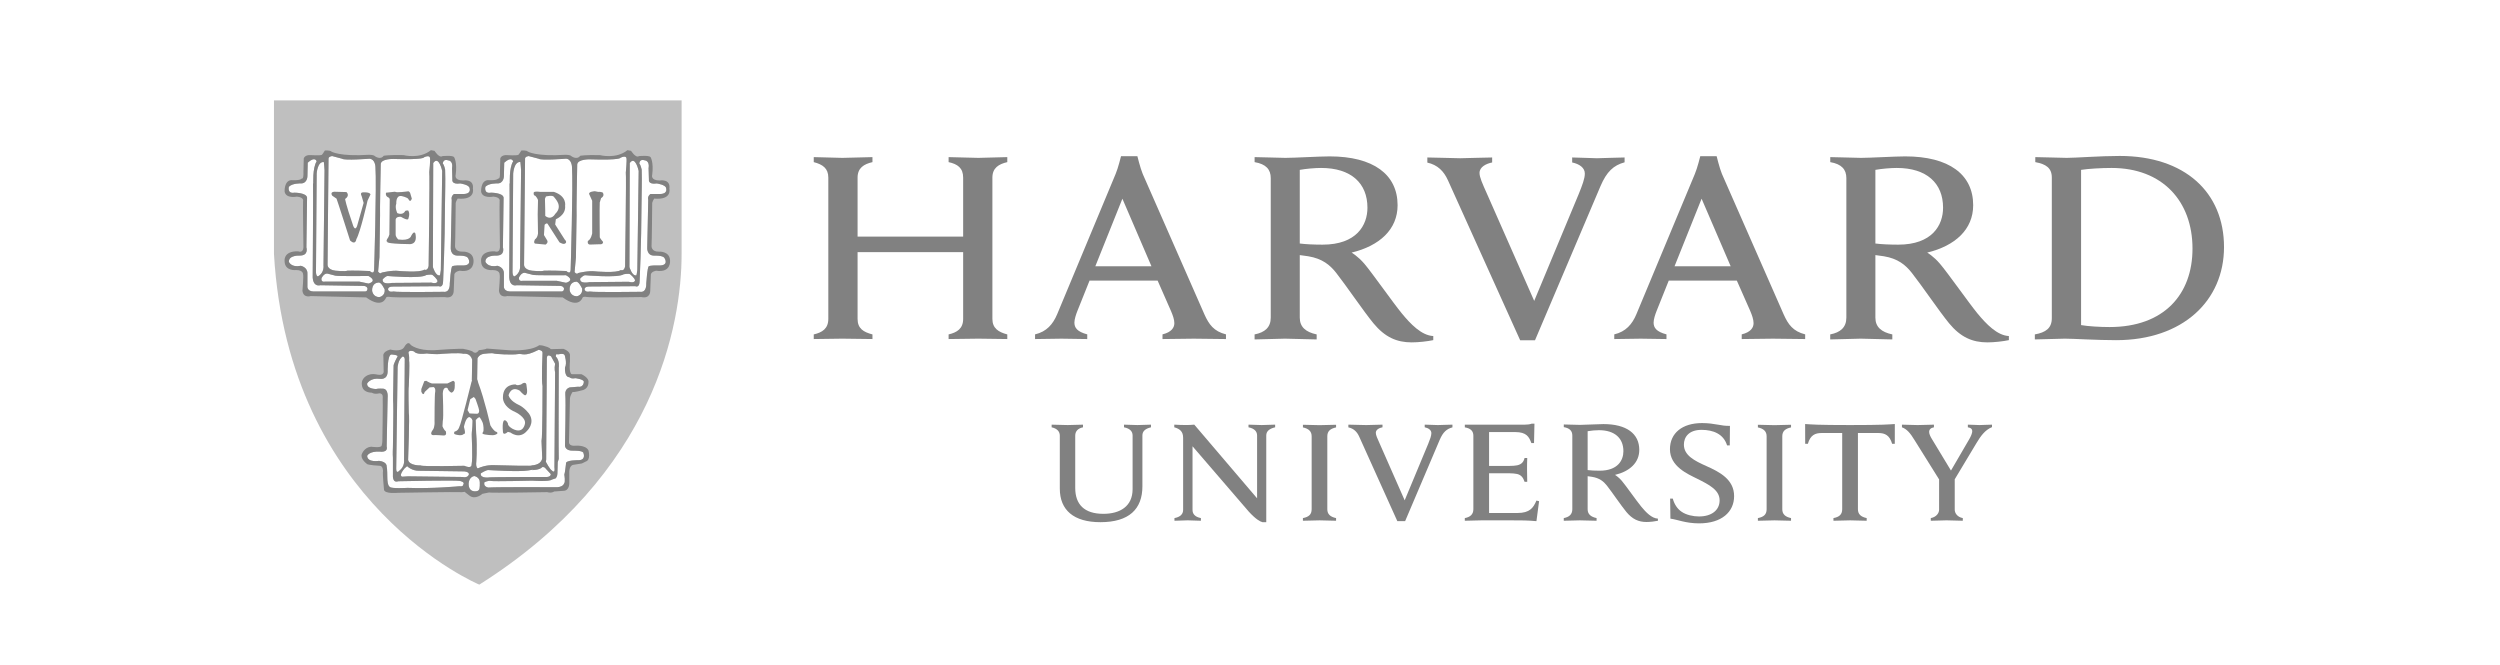 <?xml version="1.0" encoding="UTF-8"?>
<svg width="188px" height="50px" viewBox="0 0 188 50" version="1.1" xmlns="http://www.w3.org/2000/svg" xmlns:xlink="http://www.w3.org/1999/xlink">
    <!-- Generator: Sketch 47.1 (45422) - http://www.bohemiancoding.com/sketch -->
    <title>harvard-logo</title>
    <desc>Created with Sketch.</desc>
    <defs></defs>
    <g id="Client-Logos" stroke="none" stroke-width="1" fill="none" fill-rule="evenodd">
        <g id="harvard-logo" fill="#818181">
            <g id="Page-1" transform="translate(20.602, 7.367)">
                <path d="M59.096,25.395 C59.096,25.085 58.894,24.856 58.481,24.767 L58.481,24.567 C58.71,24.567 59.472,24.597 59.687,24.597 C59.872,24.597 60.61,24.567 60.84,24.567 L60.84,24.767 C60.456,24.842 60.255,25.068 60.255,25.395 L60.255,29.325 C60.255,30.569 60.94,31.273 62.373,31.273 C63.608,31.273 64.569,30.72 64.569,29.417 L64.569,25.38 C64.569,25.088 64.385,24.856 63.923,24.767 L63.923,24.567 C64.091,24.567 64.722,24.597 64.937,24.597 C65.121,24.597 65.782,24.567 65.952,24.567 L65.952,24.767 C65.505,24.873 65.307,25.073 65.307,25.38 L65.307,29.201 C65.307,30.916 64.306,31.901 62.148,31.901 C60.138,31.901 59.096,30.99 59.096,29.379 L59.096,25.395 Z" id="Fill-1"></path>
                <path d="M67.717,31.593 C68.185,31.506 68.369,31.27 68.369,30.98 L68.369,25.549 C68.369,25.088 68.123,24.881 67.704,24.766 L67.704,24.566 C67.941,24.584 68.339,24.594 68.543,24.594 C68.727,24.594 69.014,24.591 69.208,24.566 L73.931,30.106 L73.931,25.38 C73.931,25.089 73.746,24.857 73.285,24.766 L73.285,24.566 C73.454,24.566 74.062,24.597 74.278,24.597 C74.466,24.597 75.117,24.566 75.289,24.566 L75.289,24.766 C74.838,24.872 74.621,25.073 74.621,25.38 L74.621,31.901 L74.336,31.901 C74.157,31.86 73.819,31.668 73.303,31.103 L69.076,26.193 L69.076,30.98 C69.076,31.271 69.245,31.502 69.706,31.593 L69.706,31.794 C69.537,31.794 68.929,31.762 68.713,31.762 C68.527,31.762 67.889,31.794 67.717,31.794 L67.717,31.593 Z" id="Fill-3"></path>
                <path d="M104.992,30.128 L105.192,30.128 C105.298,30.534 105.531,30.904 105.857,31.118 C106.197,31.357 106.73,31.471 107.16,31.471 C108.11,31.471 108.713,31.001 108.713,30.258 C108.713,29.489 107.941,29.089 107.017,28.629 C106.329,28.285 104.978,27.719 104.978,26.416 C104.978,25.203 105.906,24.448 107.39,24.448 C108.369,24.448 108.829,24.687 109.49,24.656 L109.477,26.128 L109.275,26.128 C109.011,25.261 108.221,24.958 107.356,24.958 C106.389,24.958 106.027,25.51 106.027,26.071 C106.027,26.874 106.815,27.279 107.708,27.677 C108.713,28.123 109.803,28.687 109.803,29.942 C109.803,31.13 108.871,31.99 107.167,31.99 C106.154,31.99 105.546,31.702 105.013,31.636 L104.992,30.128 Z" id="Fill-5"></path>
                <path d="M126.394,28.675 L126.394,30.966 C126.394,31.209 126.581,31.516 127.001,31.593 L127.001,31.794 C126.767,31.794 126.001,31.762 125.779,31.762 C125.593,31.762 124.859,31.794 124.593,31.794 L124.593,31.593 C125.016,31.516 125.218,31.209 125.218,30.966 L125.219,28.686 L123.37,25.726 C123.042,25.186 122.79,24.901 122.424,24.766 L122.424,24.567 C122.688,24.567 123.4,24.598 123.602,24.598 C123.785,24.598 124.553,24.567 124.83,24.567 L124.83,24.766 C124.585,24.81 124.469,24.933 124.469,25.118 C124.469,25.281 124.581,25.491 124.693,25.673 C124.802,25.854 126.111,28.019 126.111,28.019 L127.477,25.674 C127.615,25.439 127.712,25.206 127.712,25.052 C127.712,24.913 127.613,24.797 127.38,24.766 L127.38,24.567 C127.612,24.567 128.098,24.598 128.253,24.598 C128.407,24.598 128.966,24.567 129.196,24.567 L129.196,24.753 C128.67,24.967 128.342,25.427 128.024,25.96 L126.394,28.675 Z" id="Fill-7"></path>
                <path d="M89.553,24.567 L94.064,24.567 C94.203,24.567 94.448,24.551 94.587,24.491 L94.789,24.491 L94.757,25.952 L94.557,25.952 C94.385,25.492 94.207,25.124 93.334,25.124 L91.376,25.124 L91.376,27.671 L92.885,27.671 C93.105,27.671 93.372,27.653 93.487,27.625 C93.827,27.551 93.976,27.363 94.045,27.075 L94.246,27.075 C94.232,27.295 94.232,27.797 94.232,27.946 C94.232,28.096 94.246,28.625 94.246,28.864 L94.045,28.864 C93.948,28.576 93.816,28.358 93.487,28.277 C93.372,28.247 93.101,28.222 92.885,28.222 L91.376,28.222 L91.376,31.21 L93.506,31.21 C94.436,31.21 94.706,30.823 94.938,30.276 L95.137,30.323 L94.938,31.824 C94.246,31.763 93.831,31.763 93.046,31.763 L90.795,31.763 C90.578,31.763 89.782,31.794 89.551,31.794 L89.551,31.594 C89.957,31.517 90.195,31.316 90.195,30.928 L90.195,25.402 C90.195,25.06 90.01,24.846 89.553,24.77 L89.553,24.567 Z" id="Fill-9"></path>
                <path d="M78.034,25.442 C78.034,25.071 77.812,24.867 77.378,24.774 L77.378,24.575 C77.62,24.575 78.402,24.605 78.631,24.605 C78.822,24.605 79.626,24.575 79.871,24.575 L79.871,24.774 C79.439,24.867 79.212,25.052 79.212,25.442 L79.212,30.929 C79.212,31.299 79.435,31.501 79.871,31.593 L79.871,31.794 C79.627,31.794 78.855,31.763 78.631,31.763 C78.436,31.763 77.62,31.794 77.377,31.794 L77.377,31.593 C77.821,31.51 78.034,31.316 78.034,30.929 L78.034,25.442 Z" id="Fill-11"></path>
                <path d="M112.248,25.442 C112.248,25.071 112.024,24.867 111.591,24.774 L111.591,24.575 C111.833,24.575 112.616,24.605 112.842,24.605 C113.035,24.605 113.84,24.575 114.084,24.575 L114.084,24.774 C113.652,24.867 113.426,25.052 113.426,25.442 L113.426,30.929 C113.426,31.299 113.649,31.501 114.084,31.593 L114.084,31.794 C113.841,31.794 113.071,31.763 112.842,31.763 C112.651,31.763 111.833,31.794 111.591,31.794 L111.591,31.593 C112.034,31.51 112.248,31.316 112.248,30.929 L112.248,25.442 Z" id="Fill-13"></path>
                <path d="M118.518,24.597 C116.045,24.597 115.65,24.552 115.144,24.52 L115.148,26.009 L115.35,26.009 C115.534,25.349 115.903,25.196 116.38,25.196 L117.931,25.196 L117.931,30.929 C117.931,31.316 117.718,31.51 117.273,31.593 L117.273,31.794 C117.517,31.794 118.341,31.763 118.531,31.763 C118.758,31.763 119.532,31.794 119.773,31.794 L119.773,31.593 C119.336,31.501 119.114,31.3 119.114,30.929 L119.114,25.196 L120.653,25.196 C121.148,25.196 121.502,25.364 121.686,26.009 L121.886,26.009 L121.889,24.52 C121.387,24.552 120.991,24.597 118.518,24.597" id="Fill-15"></path>
                <path d="M98.789,30.929 C98.789,31.299 99.025,31.5 99.461,31.593 L99.461,31.794 C99.219,31.794 98.428,31.763 98.202,31.763 C98.009,31.763 97.237,31.794 96.993,31.794 L96.993,31.593 C97.398,31.516 97.636,31.316 97.636,30.929 L97.636,25.386 C97.636,25.045 97.45,24.83 96.995,24.753 L96.995,24.553 C97.237,24.553 98.002,24.584 98.218,24.584 C98.572,24.584 99.578,24.524 99.974,24.524 C101.707,24.524 102.672,25.239 102.672,26.464 C102.672,27.427 101.953,28.079 100.847,28.345 C100.847,28.345 101.1,28.491 101.351,28.783 C101.657,29.142 102.482,30.324 102.825,30.737 C103.167,31.151 103.604,31.613 104.073,31.634 L104.073,31.795 C103.849,31.844 103.488,31.887 103.212,31.887 C102.624,31.887 102.154,31.68 101.698,31.129 C101.303,30.65 100.633,29.655 100.239,29.153 C99.986,28.833 99.681,28.583 99.121,28.491 C99.013,28.473 98.911,28.457 98.789,28.443 L98.789,30.929 Z M98.789,27.983 C99.019,28.014 99.358,28.029 99.694,28.029 C101.051,28.029 101.478,27.251 101.478,26.562 C101.478,25.587 100.825,24.983 99.638,24.983 C99.392,24.983 99.036,25.014 98.789,25.06 L98.789,27.983 Z" id="Fill-17"></path>
                <path d="M81.609,25.465 C81.451,25.116 81.209,24.86 80.795,24.77 L80.795,24.566 C81.052,24.566 81.943,24.598 82.139,24.598 C82.319,24.598 83.097,24.566 83.362,24.566 L83.362,24.764 C83.127,24.809 82.859,24.938 82.859,25.178 C82.859,25.349 82.963,25.582 83.163,26.021 L85.03,30.258 L86.797,26.014 C86.936,25.672 87.037,25.406 87.037,25.204 C87.037,24.979 86.83,24.824 86.536,24.764 L86.536,24.566 C86.771,24.566 87.346,24.598 87.525,24.598 C87.689,24.598 88.364,24.566 88.622,24.566 L88.622,24.77 C88.182,24.889 87.913,25.131 87.666,25.704 L85.065,31.82 L84.476,31.82 L81.609,25.465 Z" id="Fill-19"></path>
                <path d="M88.277,6.177 C87.976,5.516 87.515,5.033 86.734,4.86 L86.734,4.475 C87.22,4.475 88.834,4.533 89.204,4.533 C89.546,4.533 91.109,4.475 91.608,4.475 L91.608,4.851 C91.166,4.937 90.658,5.183 90.658,5.637 C90.658,5.958 90.858,6.401 91.229,7.231 L94.77,15.261 L98.121,7.218 C98.382,6.567 98.577,6.069 98.577,5.684 C98.577,5.256 98.181,4.966 97.625,4.851 L97.625,4.475 C98.069,4.475 99.146,4.533 99.489,4.533 C99.8,4.533 101.08,4.475 101.567,4.475 L101.567,4.839 C100.732,5.065 100.221,5.543 99.756,6.629 L94.83,18.222 L93.715,18.222 L88.277,6.177 Z" id="Fill-21"></path>
                <path d="M40.592,17.781 C41.235,17.634 41.687,17.342 41.687,16.616 L41.687,5.988 C41.687,5.29 41.266,5 40.592,4.825 L40.592,4.448 C40.93,4.448 42.385,4.505 42.738,4.505 C43.146,4.505 44.672,4.448 45.007,4.448 L45.007,4.825 C44.364,4.971 43.888,5.262 43.888,5.988 L43.888,10.427 L51.827,10.427 L51.827,5.988 C51.827,5.262 51.404,4.971 50.733,4.825 L50.733,4.448 C51.068,4.448 52.566,4.505 52.973,4.505 C53.325,4.505 54.814,4.448 55.146,4.448 L55.146,4.825 C54.502,4.971 54.026,5.262 54.026,5.988 L54.026,16.616 C54.026,17.313 54.473,17.606 55.146,17.781 L55.146,18.129 C54.814,18.129 53.325,18.1 52.973,18.1 C52.566,18.1 51.068,18.129 50.733,18.129 L50.733,17.781 C51.371,17.634 51.827,17.342 51.827,16.616 L51.827,11.593 L43.888,11.593 L43.888,16.616 C43.888,17.342 44.335,17.606 45.007,17.781 L45.007,18.129 C44.672,18.129 43.146,18.1 42.738,18.1 C42.385,18.1 40.93,18.129 40.592,18.129 L40.592,17.781 Z" id="Fill-23"></path>
                <path d="M132.418,17.781 C133.242,17.634 133.695,17.308 133.695,16.558 L133.695,5.988 C133.695,5.259 133.248,4.971 132.452,4.825 L132.452,4.448 C132.91,4.448 134.403,4.505 134.817,4.505 C135.484,4.505 137.346,4.36 138.796,4.36 C143.679,4.36 146.644,7.08 146.644,11.215 C146.644,15.235 143.559,18.214 138.524,18.214 C137.072,18.214 135.35,18.1 134.677,18.1 C134.267,18.1 132.875,18.158 132.418,18.158 L132.418,17.781 Z M135.895,17.08 C136.392,17.17 137.311,17.227 138.036,17.227 C142.138,17.227 144.274,14.764 144.274,11.329 C144.274,7.769 142.02,5.263 138.185,5.263 C137.401,5.263 136.422,5.322 135.895,5.407 L135.895,17.08 Z" id="Fill-25"></path>
                <path d="M77.141,16.519 C77.141,17.223 77.588,17.606 78.411,17.781 L78.411,18.158 C77.952,18.158 76.459,18.1 76.029,18.1 C75.666,18.1 74.201,18.158 73.743,18.158 L73.743,17.781 C74.507,17.634 74.958,17.255 74.958,16.519 L74.958,6.025 C74.958,5.379 74.608,4.971 73.744,4.825 L73.744,4.448 C74.203,4.448 75.651,4.505 76.057,4.505 C76.729,4.505 78.633,4.393 79.384,4.393 C82.668,4.393 84.497,5.748 84.497,8.065 C84.497,9.892 83.133,11.121 81.039,11.628 C81.039,11.628 81.514,11.904 81.992,12.46 C82.572,13.139 84.171,15.422 84.818,16.205 C85.464,16.988 86.293,17.862 87.18,17.903 L87.18,18.211 C86.755,18.302 86.075,18.38 85.555,18.38 C84.435,18.38 83.546,17.99 82.681,16.944 C81.936,16.037 80.631,14.11 79.884,13.158 C79.407,12.551 78.831,12.079 77.774,11.904 C77.566,11.869 77.371,11.841 77.141,11.816 L77.141,16.519 Z M77.141,10.945 C77.575,11.002 78.218,11.031 78.855,11.031 C81.423,11.031 82.23,9.557 82.23,8.254 C82.23,6.404 80.995,5.263 78.745,5.263 C78.281,5.263 77.606,5.322 77.141,5.407 L77.141,10.945 Z" id="Fill-27"></path>
                <path d="M120.427,16.519 C120.427,17.223 120.876,17.606 121.7,17.781 L121.7,18.158 C121.242,18.158 119.749,18.1 119.32,18.1 C118.951,18.1 117.49,18.158 117.03,18.158 L117.03,17.781 C117.793,17.634 118.244,17.255 118.244,16.519 L118.244,6.025 C118.244,5.379 117.891,4.971 117.033,4.825 L117.033,4.448 C117.493,4.448 118.936,4.505 119.346,4.505 C120.019,4.505 121.922,4.393 122.668,4.393 C125.958,4.393 127.781,5.748 127.781,8.065 C127.781,9.892 126.42,11.121 124.325,11.628 C124.325,11.628 124.802,11.904 125.276,12.46 C125.861,13.139 127.461,15.422 128.105,16.205 C128.754,16.988 129.583,17.862 130.465,17.903 L130.465,18.211 C130.046,18.302 129.362,18.38 128.847,18.38 C127.725,18.38 126.832,17.99 125.969,16.944 C125.224,16.037 123.923,14.11 123.17,13.158 C122.692,12.551 122.119,12.079 121.064,11.904 C120.853,11.869 120.659,11.841 120.427,11.816 L120.427,16.519 Z M120.427,10.945 C120.867,11.002 121.505,11.031 122.143,11.031 C124.712,11.031 125.517,9.557 125.517,8.254 C125.517,6.404 124.281,5.263 122.035,5.263 C121.567,5.263 120.895,5.322 120.427,5.407 L120.427,10.945 Z" id="Fill-29"></path>
                <path d="M57.234,17.778 C58.103,17.576 58.58,17.014 58.897,16.263 L63.294,5.713 C63.481,5.276 63.699,4.379 63.699,4.379 L64.929,4.379 C64.929,4.379 65.149,5.279 65.332,5.716 L69.978,16.292 C70.31,17.021 70.668,17.547 71.592,17.778 L71.59,18.13 C71.087,18.13 69.523,18.101 69.167,18.101 C68.813,18.101 67.32,18.13 66.818,18.13 L66.819,17.778 C67.495,17.613 67.709,17.269 67.709,16.937 C67.709,16.655 67.592,16.337 67.45,16.006 L66.451,13.734 L61.332,13.734 L60.417,16.019 C60.314,16.278 60.193,16.644 60.193,16.891 C60.193,17.272 60.393,17.576 61.16,17.778 L61.158,18.13 C60.704,18.13 59.503,18.101 59.222,18.101 L57.234,18.13 L57.234,17.778 Z M65.988,12.657 L63.802,7.576 L61.766,12.657 L65.988,12.657 Z" id="Fill-31"></path>
                <path d="M100.792,17.778 C101.66,17.576 102.139,17.014 102.454,16.263 L106.852,5.713 C107.039,5.276 107.259,4.379 107.259,4.379 L108.489,4.379 C108.489,4.379 108.707,5.279 108.889,5.716 L113.537,16.292 C113.866,17.021 114.228,17.547 115.148,17.778 L115.146,18.13 C114.645,18.13 113.08,18.101 112.722,18.101 C112.371,18.101 110.878,18.13 110.375,18.13 L110.375,17.778 C111.055,17.613 111.266,17.269 111.266,16.937 C111.266,16.655 111.15,16.337 111.011,16.006 L110.008,13.734 L104.888,13.734 L103.973,16.019 C103.87,16.278 103.749,16.644 103.749,16.891 C103.749,17.272 103.949,17.576 104.717,17.778 L104.717,18.13 C104.26,18.13 103.062,18.101 102.779,18.101 L100.79,18.13 L100.792,17.778 Z M109.545,12.657 L107.358,7.576 L105.323,12.657 L109.545,12.657 Z" id="Fill-33"></path>
                <path d="M-2.84217094e-14,0.182 L30.655,0.182 L30.655,11.731 C30.655,17.023 28.68,28.245 15.442,36.597 C15.442,36.597 1.098,30.622 -2.84217094e-14,11.731 L-2.84217094e-14,0.182 Z M3.752,4.818 C3.263,4.768 3.212,5.685 3.212,5.685 L3.159,13.117 C3.186,13.464 3.314,13.413 3.314,13.413 C3.804,13.142 3.725,12.596 3.725,12.596 C3.725,12.596 3.804,5.56 3.804,5.436 C3.804,5.312 3.752,4.818 3.752,4.818 Z M2.912,13.487 C2.912,13.487 2.96,6.502 2.937,6.377 C2.912,6.255 2.96,6.477 2.96,6.477 C2.96,6.477 2.888,5.265 3.21,4.768 C3.21,4.768 3.11,4.347 2.539,4.866 L2.516,5.882 C2.516,5.882 2.516,6.452 1.993,6.427 C1.993,6.427 1.396,6.402 1.122,6.676 C1.122,6.676 0.974,7.22 1.544,7.122 C1.544,7.122 2.439,7.122 2.489,7.491 L2.439,11.233 C2.439,11.233 2.638,11.852 1.942,11.852 C1.942,11.852 1.098,11.805 1.122,12.325 C1.122,12.325 1.296,12.771 2.018,12.621 C2.018,12.621 2.539,12.721 2.516,13.214 L2.516,14.158 C2.516,14.158 2.464,14.53 2.96,14.553 L6.836,14.553 C6.836,14.553 7.034,14.577 7.034,14.329 C7.034,14.329 7.009,14.134 6.713,14.134 L3.485,14.082 C3.485,14.082 2.96,14.256 2.912,13.487 Z M3.582,13.538 C3.582,13.538 3.484,13.886 3.855,13.81 L6.413,13.81 L7.109,13.958 C7.109,13.958 7.831,13.785 7.109,13.387 C7.109,13.387 4.824,13.414 4.625,13.364 C4.625,13.364 4.154,13.241 4.054,13.215 C4.054,13.215 3.805,13.117 3.582,13.538 Z M7.831,13.886 C7.831,13.886 7.358,13.886 7.382,14.502 C7.382,14.502 7.433,14.975 7.928,14.975 C7.928,14.975 8.376,14.898 8.327,14.405 C8.327,14.405 8.053,13.785 7.831,13.886 Z M8.177,13.636 C8.102,14.082 8.873,13.909 8.873,13.909 C9.021,13.909 11.83,13.886 11.83,13.886 C12.276,14.01 12.3,13.785 12.3,13.785 C12.3,13.612 11.928,13.315 11.928,13.315 C11.83,13.241 11.456,13.315 11.456,13.315 C11.034,13.612 8.551,13.388 8.551,13.388 C8.4,13.388 8.177,13.636 8.177,13.636 Z M8.575,14.38 C8.624,14.652 8.973,14.552 8.973,14.552 C9.295,14.626 12.747,14.577 12.747,14.577 C13.269,14.652 13.22,13.958 13.22,13.958 C13.295,12.796 13.393,12.67 13.393,12.67 C13.517,12.571 14.089,12.597 14.089,12.597 C15.008,12.646 14.585,12.026 14.585,12.026 C14.462,11.829 13.841,11.854 13.841,11.854 C13.243,11.877 13.295,11.258 13.295,11.258 L13.369,7.666 C13.295,7.368 13.544,7.22 13.544,7.22 L14.115,7.22 C14.909,7.271 14.708,6.774 14.708,6.774 C14.684,6.526 14.014,6.427 14.014,6.427 C13.343,6.526 13.417,6.155 13.417,6.155 L13.393,5.287 C13.491,4.718 13.121,4.695 13.121,4.695 C12.697,4.545 12.697,4.941 12.697,4.941 C12.797,5.017 12.871,5.388 12.871,5.388 C12.905,6.248 12.866,7.177 12.861,8.061 C12.85,11.034 12.722,13.736 12.722,13.736 C12.722,14.328 12.401,14.157 12.401,14.157 L8.921,14.183 C8.575,14.183 8.575,14.38 8.575,14.38 Z M4.102,4.593 L4.03,12.546 C4.03,12.546 4.005,12.915 4.626,12.989 C4.626,12.989 5.347,13.064 5.52,12.989 C5.52,12.989 5.99,12.965 7.208,13.015 C7.208,13.015 7.507,13.311 7.531,12.941 C7.531,12.941 7.73,6.499 7.631,5.162 C7.631,5.162 7.607,4.593 7.183,4.568 C7.183,4.568 5.296,4.716 5.122,4.568 L4.378,4.369 C4.378,4.369 4.078,4.393 4.102,4.593 Z M11.977,4.89 L11.952,12.719 C11.952,12.719 12.152,13.415 12.476,13.341 C12.476,13.341 12.525,13.191 12.549,12.942 L12.65,5.484 C12.65,5.484 12.401,4.295 11.977,4.89 Z M8.03,4.957 C8.03,4.957 7.955,8.697 7.978,8.823 L7.931,11.969 L7.831,13.056 C7.831,13.056 7.978,13.282 8.103,13.133 C8.103,13.133 8.899,12.936 9.395,13.009 C9.395,13.009 10.986,13.158 11.308,12.91 C11.308,12.91 11.556,13.033 11.631,12.637 C11.631,12.637 11.729,5.701 11.68,5.577 C11.68,5.577 11.78,4.587 11.729,4.489 C11.729,4.489 11.704,4.264 11.284,4.461 C11.284,4.461 11.332,4.661 8.974,4.587 C8.974,4.587 8.079,4.561 8.03,4.957 Z M18.532,4.816 C18.041,4.767 17.989,5.686 17.989,5.686 L17.939,13.116 C17.963,13.462 18.094,13.414 18.094,13.414 C18.583,13.141 18.507,12.596 18.507,12.596 C18.507,12.596 18.583,5.561 18.583,5.438 C18.583,5.312 18.532,4.816 18.532,4.816 Z M17.69,13.487 C17.69,13.487 17.739,6.502 17.716,6.378 C17.69,6.256 17.739,6.479 17.739,6.479 C17.739,6.479 17.665,5.263 17.988,4.766 C17.988,4.766 17.887,4.348 17.316,4.867 L17.291,5.881 C17.291,5.881 17.291,6.452 16.771,6.427 C16.771,6.427 16.174,6.402 15.901,6.674 C15.901,6.674 15.752,7.22 16.322,7.122 C16.322,7.122 17.217,7.122 17.267,7.491 L17.217,11.233 C17.217,11.233 17.416,11.855 16.722,11.855 C16.722,11.855 15.874,11.802 15.901,12.322 C15.901,12.322 16.076,12.768 16.796,12.62 C16.796,12.62 17.316,12.718 17.291,13.215 L17.291,14.156 C17.291,14.156 17.241,14.53 17.739,14.553 L21.614,14.553 C21.614,14.553 21.811,14.577 21.811,14.33 C21.811,14.33 21.787,14.132 21.49,14.132 L18.261,14.082 C18.261,14.082 17.739,14.257 17.69,13.487 Z M18.435,13.476 C18.435,13.476 18.335,13.823 18.708,13.75 L21.267,13.75 L21.961,13.9 C21.961,13.9 22.68,13.725 21.961,13.33 C21.961,13.33 19.676,13.352 19.478,13.304 C19.478,13.304 19.005,13.181 18.904,13.156 C18.904,13.156 18.658,13.057 18.435,13.476 Z M22.681,13.823 C22.681,13.823 22.21,13.823 22.234,14.444 C22.234,14.444 22.284,14.913 22.78,14.913 C22.78,14.913 23.226,14.84 23.179,14.344 C23.179,14.344 22.905,13.725 22.681,13.823 Z M23.029,13.576 C22.953,14.022 23.724,13.85 23.724,13.85 C23.874,13.85 26.68,13.822 26.68,13.822 C27.128,13.949 27.152,13.725 27.152,13.725 C27.152,13.552 26.78,13.255 26.78,13.255 C26.68,13.181 26.306,13.255 26.306,13.255 C25.886,13.552 23.403,13.33 23.403,13.33 C23.253,13.33 23.029,13.576 23.029,13.576 Z M23.352,14.38 C23.402,14.654 23.749,14.553 23.749,14.553 C24.072,14.626 27.525,14.577 27.525,14.577 C28.048,14.654 27.997,13.96 27.997,13.96 C28.071,12.794 28.171,12.671 28.171,12.671 C28.295,12.571 28.867,12.597 28.867,12.597 C29.787,12.646 29.362,12.027 29.362,12.027 C29.237,11.829 28.618,11.854 28.618,11.854 C28.021,11.878 28.071,11.259 28.071,11.259 L28.145,7.666 C28.071,7.368 28.318,7.22 28.318,7.22 L28.892,7.22 C29.686,7.271 29.487,6.773 29.487,6.773 C29.461,6.527 28.791,6.427 28.791,6.427 C28.122,6.527 28.197,6.153 28.197,6.153 L28.171,5.29 C28.27,4.718 27.898,4.693 27.898,4.693 C27.475,4.545 27.475,4.94 27.475,4.94 C27.574,5.016 27.652,5.388 27.652,5.388 C27.683,6.248 27.643,7.177 27.639,8.062 C27.628,11.035 27.5,13.736 27.5,13.736 C27.5,14.329 27.176,14.155 27.176,14.155 L23.7,14.179 C23.352,14.179 23.352,14.38 23.352,14.38 Z M18.882,4.591 L18.807,12.546 C18.807,12.546 18.783,12.915 19.404,12.99 C19.404,12.99 20.123,13.063 20.296,12.99 C20.296,12.99 20.771,12.964 21.986,13.014 C21.986,13.014 22.285,13.314 22.31,12.94 C22.31,12.94 22.507,6.501 22.41,5.16 C22.41,5.16 22.383,4.591 21.962,4.566 C21.962,4.566 20.074,4.718 19.9,4.566 L19.155,4.37 C19.155,4.37 18.856,4.394 18.882,4.591 Z M22.805,4.989 C22.805,4.989 22.731,8.73 22.756,8.854 L22.707,11.999 L22.606,13.09 C22.606,13.09 22.756,13.313 22.88,13.165 C22.88,13.165 23.675,12.964 24.172,13.042 C24.172,13.042 25.763,13.189 26.085,12.94 C26.085,12.94 26.334,13.064 26.406,12.667 C26.406,12.667 26.505,5.733 26.459,5.609 C26.459,5.609 26.555,4.615 26.505,4.519 C26.505,4.519 26.483,4.296 26.06,4.493 C26.06,4.493 26.108,4.693 23.75,4.615 C23.75,4.615 22.856,4.591 22.805,4.989 Z M26.756,4.891 L26.732,12.718 C26.732,12.718 26.93,13.414 27.253,13.341 C27.253,13.341 27.301,13.191 27.325,12.943 L27.426,5.485 C27.426,5.485 27.176,4.299 26.756,4.891 Z M15.825,28.9 C15.726,29.247 16.124,29.296 16.124,29.296 C16.796,29.247 21.067,29.271 21.067,29.271 C21.737,29.32 21.811,28.999 21.811,28.999 C21.937,28.9 21.835,28.329 21.835,28.329 C21.886,28.207 21.961,27.511 21.961,27.511 C21.886,27.214 22.93,27.24 22.93,27.24 C23.475,27.214 23.277,26.719 23.277,26.719 C23.277,26.497 22.508,26.523 22.508,26.523 C21.886,26.548 21.886,26.15 21.886,26.15 C21.886,26.15 21.961,22.78 21.911,22.31 C21.86,21.841 22.257,21.764 22.257,21.764 L22.855,21.716 C23.302,21.791 23.302,21.343 23.302,21.343 C23.302,21.147 22.656,21.071 22.656,21.071 C22.358,21.147 22.211,20.997 22.211,20.997 C21.835,20.997 21.886,20.278 21.886,20.278 C22.06,19.929 21.86,19.337 21.86,19.337 C21.786,19.163 21.34,19.29 21.34,19.29 C21.34,19.29 21.39,19.29 21.289,19.263 C21.19,19.24 21.19,19.436 21.19,19.436 C21.513,19.76 21.416,20.278 21.416,20.278 C21.39,26.894 21.416,27.141 21.416,27.141 L21.34,27.387 C21.34,27.387 21.315,28.056 21.315,28.256 C21.315,28.453 21.19,28.601 21.19,28.601 L20.894,28.699 C20.694,28.875 19.428,28.777 19.428,28.777 C19.428,28.777 16.522,28.85 16.323,28.801 C16.124,28.749 15.825,28.9 15.825,28.9 Z M15.057,28.429 C14.708,28.502 14.584,28.9 14.66,29.223 C14.734,29.544 15.006,29.617 15.254,29.568 C15.503,29.519 15.478,29.295 15.478,28.9 C15.478,28.502 15.057,28.429 15.057,28.429 Z M15.553,28.231 C15.479,28.65 16.248,28.528 16.248,28.528 C16.371,28.503 20.421,28.503 20.421,28.503 C20.845,28.528 20.817,28.283 20.817,28.283 L20.446,27.885 C20.347,27.712 20.172,27.759 20.172,27.759 C19.999,27.984 19.403,27.984 19.403,27.984 C19.403,27.984 19.825,27.885 19.13,28.01 C18.433,28.131 16.173,27.984 16.173,27.984 C15.999,27.932 15.553,28.231 15.553,28.231 Z M9.681,19.437 C9.322,19.684 9.298,20.254 9.298,20.254 L9.193,27.885 C9.193,28.305 9.425,28.033 9.425,28.033 C9.861,27.712 9.783,27.215 9.783,27.215 L9.835,19.734 C9.861,19.437 9.681,19.437 9.681,19.437 Z M9.269,19.487 C9.443,19.312 8.821,19.29 8.821,19.29 C8.523,19.338 8.548,20.602 8.548,20.602 C8.523,21.22 7.977,21.122 7.977,21.122 C7.257,21.022 7.008,21.469 7.008,21.469 C6.959,21.887 7.678,21.887 7.678,21.887 C7.805,21.841 8.201,21.861 8.201,21.861 C8.625,21.887 8.548,22.534 8.548,22.534 L8.475,26.198 C8.598,26.695 7.977,26.595 7.977,26.595 C7.132,26.547 7.008,26.919 7.008,26.919 C7.033,27.439 7.903,27.289 7.903,27.289 C8.523,27.361 8.475,27.712 8.475,27.712 C8.523,27.836 8.523,28.503 8.523,28.503 C8.523,29.223 8.721,29.248 8.721,29.248 C8.797,29.394 10.039,29.321 10.039,29.321 C11.901,29.394 13.962,29.197 13.962,29.197 C14.238,29.248 14.238,29.073 14.238,29.073 C14.385,28.875 13.989,28.801 13.989,28.801 C13.715,28.726 9.342,28.824 9.342,28.824 C8.896,28.975 8.946,28.379 8.946,28.379 L8.946,27.042 C8.921,26.843 8.946,26.25 8.946,26.25 C8.946,26.25 8.996,23.128 8.971,23.005 C8.946,22.88 8.971,21.815 8.971,21.815 L8.996,20.157 C8.971,20.032 9.269,19.487 9.269,19.487 Z M10.013,27.686 L9.815,27.86 C9.341,28.429 9.64,28.481 9.64,28.481 L10.088,28.453 L14.162,28.502 C14.607,28.601 14.66,28.304 14.66,28.304 C14.684,28.108 14.309,28.082 14.309,28.082 L10.934,28.034 C10.361,28.055 10.013,27.686 10.013,27.686 Z M20.446,27.362 C20.446,27.362 20.744,27.932 20.893,28.01 C20.893,28.01 21.167,28.33 21.092,27.76 L21.142,20.625 C21.142,20.625 21.066,20.377 21.142,19.982 L20.844,19.437 C20.844,19.437 20.52,19.189 20.52,19.585 L20.471,27.191 L20.446,27.362 Z M14.932,23.97 L15.156,23.942 L15.204,25.205 C15.303,26.347 15.204,27.51 15.204,27.51 C15.204,27.832 15.329,27.856 15.329,27.856 C15.924,27.584 16.47,27.61 16.47,27.61 C19.9,27.709 19.353,27.634 19.353,27.634 C20.221,27.584 20.172,27.039 20.172,27.039 L20.121,25.8 C20.198,25.528 20.198,21.664 20.198,21.664 C20.097,21.27 20.198,19.161 20.198,19.161 C20.198,18.965 19.9,18.94 19.9,18.94 C18.78,19.508 18.707,19.187 18.335,19.261 C17.961,19.335 16.622,19.261 16.522,19.213 C16.422,19.161 15.801,19.237 15.801,19.237 C15.402,19.286 15.303,19.584 15.303,19.584 L15.278,21.219 L15.204,21.591 L15.029,21.714 L14.881,21.219 L14.906,19.684 C14.759,19.138 14.262,19.237 14.262,19.237 C13.938,19.138 12.672,19.237 12.672,19.237 C12.101,19.311 11.504,19.213 11.504,19.213 C10.683,19.335 10.536,19.061 10.536,19.061 C10.113,18.913 10.113,19.161 10.113,19.161 C10.188,19.36 10.163,19.757 10.163,19.757 C10.212,19.955 10.138,21.664 10.138,21.664 C10.088,21.837 10.138,23.694 10.138,23.694 C10.212,23.82 10.088,27.214 10.088,27.214 C10.163,27.661 11.032,27.634 11.032,27.634 C11.131,27.734 14.31,27.661 14.31,27.661 C14.834,27.883 14.856,27.634 14.856,27.634 C14.982,26.892 14.841,25.445 14.881,25.131 C14.957,24.562 14.932,23.97 14.932,23.97 Z" id="Combined-Shape" fill-opacity="0.5"></path>
                <path d="M23.203,15.023 C23.203,15.023 22.929,15.892 21.714,14.999 L17.541,14.898 C17.541,14.898 16.994,15.074 16.92,14.503 C16.92,14.503 17.02,13.364 16.969,13.265 C16.969,13.265 16.994,12.943 16.446,12.943 C16.446,12.943 15.603,13.042 15.578,12.297 C15.578,12.297 15.43,11.505 16.597,11.531 C16.597,11.531 16.969,11.704 16.994,11.232 C16.994,11.232 16.945,8.011 16.969,7.765 C16.969,7.765 17.069,7.469 16.497,7.418 C16.497,7.418 15.678,7.591 15.578,7.047 C15.578,7.047 15.528,6.23 16.076,6.179 C16.076,6.179 16.746,6.23 16.87,6.055 C16.87,6.055 17.02,6.153 16.994,5.562 L17.02,4.544 C17.02,4.544 17.092,4.272 17.515,4.299 C17.515,4.299 18.285,4.348 18.386,4.272 C18.386,4.272 18.558,4.05 18.609,3.949 C18.609,3.949 19.007,3.925 19.08,4.025 C19.08,4.025 19.677,4.421 21.937,4.272 C21.937,4.272 22.285,4.272 22.358,4.372 C22.358,4.372 22.782,4.693 23.029,4.348 C23.029,4.348 23.402,4.272 24.519,4.299 C24.519,4.299 25.738,4.619 26.58,3.925 L26.855,3.975 C26.855,3.975 27.202,4.544 27.45,4.372 C27.45,4.372 28.196,4.299 28.319,4.446 C28.319,4.446 28.567,4.816 28.443,5.785 C28.443,5.785 28.296,6.205 29.016,6.205 C29.016,6.205 29.837,6.055 29.736,6.823 C29.736,6.823 29.959,7.691 28.594,7.567 C28.594,7.567 28.419,7.815 28.443,7.989 C28.443,7.989 28.419,10.812 28.394,11.136 C28.394,11.136 28.37,11.582 28.965,11.556 C28.965,11.556 29.761,11.505 29.787,12.224 C29.787,12.224 29.886,13.166 28.742,12.991 C28.742,12.991 28.394,13.042 28.343,13.265 L28.296,14.503 C28.296,14.503 28.319,15.123 27.625,14.973 C27.526,14.973 23.751,15.049 23.427,14.951 C23.427,14.951 23.251,14.926 23.203,15.023 Z M18.532,4.816 C18.041,4.767 17.989,5.686 17.989,5.686 L17.939,13.116 C17.963,13.462 18.094,13.414 18.094,13.414 C18.583,13.141 18.507,12.596 18.507,12.596 C18.507,12.596 18.583,5.561 18.583,5.438 C18.583,5.312 18.532,4.816 18.532,4.816 Z M17.69,13.487 C17.69,13.487 17.739,6.502 17.716,6.378 C17.69,6.256 17.739,6.479 17.739,6.479 C17.739,6.479 17.665,5.263 17.988,4.766 C17.988,4.766 17.887,4.348 17.316,4.867 L17.291,5.881 C17.291,5.881 17.291,6.452 16.771,6.427 C16.771,6.427 16.174,6.402 15.901,6.674 C15.901,6.674 15.752,7.22 16.322,7.122 C16.322,7.122 17.217,7.122 17.267,7.491 L17.217,11.233 C17.217,11.233 17.416,11.855 16.722,11.855 C16.722,11.855 15.874,11.802 15.901,12.322 C15.901,12.322 16.076,12.768 16.796,12.62 C16.796,12.62 17.316,12.718 17.291,13.215 L17.291,14.156 C17.291,14.156 17.241,14.53 17.739,14.553 L21.614,14.553 C21.614,14.553 21.811,14.577 21.811,14.33 C21.811,14.33 21.787,14.132 21.49,14.132 L18.261,14.082 C18.261,14.082 17.739,14.257 17.69,13.487 Z M18.435,13.476 C18.435,13.476 18.335,13.823 18.708,13.75 L21.267,13.75 L21.961,13.9 C21.961,13.9 22.68,13.725 21.961,13.33 C21.961,13.33 19.676,13.352 19.478,13.304 C19.478,13.304 19.005,13.181 18.904,13.156 C18.904,13.156 18.658,13.057 18.435,13.476 Z M22.681,13.823 C22.681,13.823 22.21,13.823 22.234,14.444 C22.234,14.444 22.284,14.913 22.78,14.913 C22.78,14.913 23.226,14.84 23.179,14.344 C23.179,14.344 22.905,13.725 22.681,13.823 Z M23.029,13.576 C22.953,14.022 23.724,13.85 23.724,13.85 C23.874,13.85 26.68,13.822 26.68,13.822 C27.128,13.949 27.152,13.725 27.152,13.725 C27.152,13.552 26.78,13.255 26.78,13.255 C26.68,13.181 26.306,13.255 26.306,13.255 C25.886,13.552 23.403,13.33 23.403,13.33 C23.253,13.33 23.029,13.576 23.029,13.576 Z M23.352,14.38 C23.402,14.654 23.749,14.553 23.749,14.553 C24.072,14.626 27.525,14.577 27.525,14.577 C28.048,14.654 27.997,13.96 27.997,13.96 C28.071,12.794 28.171,12.671 28.171,12.671 C28.295,12.571 28.867,12.597 28.867,12.597 C29.787,12.646 29.362,12.027 29.362,12.027 C29.237,11.829 28.618,11.854 28.618,11.854 C28.021,11.878 28.071,11.259 28.071,11.259 L28.145,7.666 C28.071,7.368 28.318,7.22 28.318,7.22 L28.892,7.22 C29.686,7.271 29.487,6.773 29.487,6.773 C29.461,6.527 28.791,6.427 28.791,6.427 C28.122,6.527 28.197,6.153 28.197,6.153 L28.171,5.29 C28.27,4.718 27.898,4.693 27.898,4.693 C27.475,4.545 27.475,4.94 27.475,4.94 C27.574,5.016 27.652,5.388 27.652,5.388 C27.683,6.248 27.643,7.177 27.639,8.062 C27.628,11.035 27.5,13.736 27.5,13.736 C27.5,14.329 27.176,14.155 27.176,14.155 L23.7,14.179 C23.352,14.179 23.352,14.38 23.352,14.38 Z M18.882,4.591 L18.807,12.546 C18.807,12.546 18.783,12.915 19.404,12.99 C19.404,12.99 20.123,13.063 20.296,12.99 C20.296,12.99 20.771,12.964 21.986,13.014 C21.986,13.014 22.285,13.314 22.31,12.94 C22.31,12.94 22.507,6.501 22.41,5.16 C22.41,5.16 22.383,4.591 21.962,4.566 C21.962,4.566 20.074,4.718 19.9,4.566 L19.155,4.37 C19.155,4.37 18.856,4.394 18.882,4.591 Z M22.805,4.989 C22.805,4.989 22.731,8.73 22.756,8.854 L22.707,11.999 L22.606,13.09 C22.606,13.09 22.756,13.313 22.88,13.165 C22.88,13.165 23.675,12.964 24.172,13.042 C24.172,13.042 25.763,13.189 26.085,12.94 C26.085,12.94 26.334,13.064 26.406,12.667 C26.406,12.667 26.505,5.733 26.459,5.609 C26.459,5.609 26.555,4.615 26.505,4.519 C26.505,4.519 26.483,4.296 26.06,4.493 C26.06,4.493 26.108,4.693 23.75,4.615 C23.75,4.615 22.856,4.591 22.805,4.989 Z M26.756,4.891 L26.732,12.718 C26.732,12.718 26.93,13.414 27.253,13.341 C27.253,13.341 27.301,13.191 27.325,12.943 L27.426,5.485 C27.426,5.485 27.176,4.299 26.756,4.891 Z" id="Combined-Shape"></path>
                <path d="M23.706,7.235 C23.632,7.037 24.128,7.012 24.128,7.012 L24.377,7.061 C24.552,7.037 24.726,7.112 24.726,7.112 C24.899,7.383 24.601,7.531 24.601,7.531 L24.501,7.855 C24.476,8.128 24.501,10.481 24.501,10.481 C24.552,10.603 24.75,10.825 24.75,10.825 C24.75,11.05 24.476,11.001 24.476,11.001 L23.757,11.025 C23.532,11.001 23.607,10.752 23.607,10.752 C23.855,10.628 23.93,10.181 23.93,10.181 L23.93,7.73 L23.706,7.235 Z" id="Fill-74"></path>
                <path d="M20.353,9.539 L20.304,10.307 L20.526,10.677 C20.676,10.875 20.427,11.026 20.427,11.026 L19.632,10.951 C19.485,10.875 19.632,10.628 19.632,10.628 C19.832,10.506 19.856,10.182 19.856,10.182 L19.832,8.745 L19.856,7.705 C19.856,7.58 19.658,7.359 19.658,7.359 C19.485,7.334 19.534,7.112 19.534,7.112 C19.583,6.987 20.004,7.061 20.004,7.061 L21.049,7.061 C22.043,7.384 21.894,8.102 21.894,8.102 C21.969,8.819 21.199,9.118 21.199,9.118 L21.147,9.515 L21.869,10.652 C21.993,10.752 21.969,10.853 21.969,10.853 C21.869,11.125 21.47,10.853 21.47,10.853 L20.577,9.464 C20.502,9.364 20.353,9.539 20.353,9.539 L20.353,9.539 Z M20.378,7.58 C20.402,8.127 20.402,8.87 20.402,8.87 C20.876,9.242 21.147,8.721 21.147,8.721 C21.767,8.127 21.147,7.58 21.049,7.433 C20.948,7.284 20.452,7.408 20.452,7.408 L20.378,7.58 Z" id="Fill-76"></path>
                <path d="M15.179,19.163 C15.179,19.163 15.354,19.09 15.403,18.968 C15.403,18.968 15.925,18.917 15.998,18.843 L17.639,18.968 C17.639,18.968 19.253,19.09 19.948,18.593 C19.948,18.593 20.198,18.593 20.372,18.668 C20.372,18.668 20.718,18.744 20.817,18.89 L21.762,18.865 C21.762,18.865 22.309,19.04 22.258,19.388 L22.258,19.832 C22.258,19.832 22.158,20.725 22.406,20.775 L23.129,20.775 C23.129,20.775 23.725,21.047 23.65,21.394 C23.65,21.394 23.675,21.887 23.154,21.988 C23.154,21.988 22.63,22.136 22.459,22.112 C22.459,22.112 22.284,22.334 22.258,22.607 L22.186,25.853 C22.186,25.853 22.135,26.199 22.657,26.15 C22.657,26.15 23.425,26.075 23.65,26.498 C23.65,26.498 23.849,27.215 23.452,27.339 L23.154,27.486 L22.507,27.589 C22.507,27.589 22.236,27.612 22.21,28.082 L22.21,28.948 C22.21,28.948 22.236,29.544 21.762,29.544 L21.067,29.594 C21.067,29.594 20.893,29.741 20.546,29.642 C20.546,29.642 16.322,29.718 16.173,29.668 L15.676,29.768 C15.676,29.768 15.13,30.263 14.683,29.89 L14.335,29.617 C14.335,29.617 14.086,29.668 13.989,29.642 C13.889,29.617 9.318,29.692 9.318,29.692 C9.318,29.692 8.349,29.793 8.276,29.469 C8.276,29.469 8.152,28.207 8.201,28.055 C8.201,28.055 8.201,27.686 7.977,27.662 C7.977,27.662 7.008,27.612 6.983,27.511 C6.983,27.511 6.461,27.141 6.61,26.771 C6.61,26.771 6.785,26.273 7.306,26.224 C7.306,26.224 8.101,26.349 8.101,26.126 C8.101,26.126 8.152,25.977 8.152,25.73 C8.152,25.73 8.201,22.78 8.176,22.583 C8.176,22.583 8.25,22.211 7.927,22.211 C7.927,22.211 7.579,22.309 7.357,22.162 C7.357,22.162 6.76,22.186 6.636,21.715 C6.636,21.715 6.536,21.419 6.684,21.169 C6.684,21.169 6.959,20.624 7.753,20.798 C7.753,20.798 8.201,20.923 8.25,20.602 L8.227,19.411 C8.227,19.411 8.126,19.09 8.747,18.917 C8.747,18.917 9.542,19.139 9.79,18.744 C9.79,18.744 10.064,18.197 10.285,18.568 C10.285,18.568 10.759,19.016 12.05,18.968 C12.05,18.968 14.286,18.793 14.335,18.89 C14.335,18.89 14.882,18.968 15.03,19.139 L15.179,19.163 Z M15.825,28.9 C15.726,29.247 16.124,29.296 16.124,29.296 C16.796,29.247 21.067,29.271 21.067,29.271 C21.737,29.32 21.811,28.999 21.811,28.999 C21.937,28.9 21.835,28.329 21.835,28.329 C21.886,28.207 21.961,27.511 21.961,27.511 C21.886,27.214 22.93,27.24 22.93,27.24 C23.475,27.214 23.277,26.719 23.277,26.719 C23.277,26.497 22.508,26.523 22.508,26.523 C21.886,26.548 21.886,26.15 21.886,26.15 C21.886,26.15 21.961,22.78 21.911,22.31 C21.86,21.841 22.257,21.764 22.257,21.764 L22.855,21.716 C23.302,21.791 23.302,21.343 23.302,21.343 C23.302,21.147 22.656,21.071 22.656,21.071 C22.358,21.147 22.211,20.997 22.211,20.997 C21.835,20.997 21.886,20.278 21.886,20.278 C22.06,19.929 21.86,19.337 21.86,19.337 C21.786,19.163 21.34,19.29 21.34,19.29 C21.34,19.29 21.39,19.29 21.289,19.263 C21.19,19.24 21.19,19.436 21.19,19.436 C21.513,19.76 21.416,20.278 21.416,20.278 C21.39,26.894 21.416,27.141 21.416,27.141 L21.34,27.387 C21.34,27.387 21.315,28.056 21.315,28.256 C21.315,28.453 21.19,28.601 21.19,28.601 L20.894,28.699 C20.694,28.875 19.428,28.777 19.428,28.777 C19.428,28.777 16.522,28.85 16.323,28.801 C16.124,28.749 15.825,28.9 15.825,28.9 Z M15.057,28.429 C14.708,28.502 14.584,28.9 14.66,29.223 C14.734,29.544 15.006,29.617 15.254,29.568 C15.503,29.519 15.478,29.295 15.478,28.9 C15.478,28.502 15.057,28.429 15.057,28.429 Z M15.553,28.231 C15.479,28.65 16.248,28.528 16.248,28.528 C16.371,28.503 20.421,28.503 20.421,28.503 C20.845,28.528 20.817,28.283 20.817,28.283 L20.446,27.885 C20.347,27.712 20.172,27.759 20.172,27.759 C19.999,27.984 19.403,27.984 19.403,27.984 C19.403,27.984 19.825,27.885 19.13,28.01 C18.433,28.131 16.173,27.984 16.173,27.984 C15.999,27.932 15.553,28.231 15.553,28.231 Z M9.681,19.437 C9.322,19.684 9.298,20.254 9.298,20.254 L9.193,27.885 C9.193,28.305 9.425,28.033 9.425,28.033 C9.861,27.712 9.783,27.215 9.783,27.215 L9.835,19.734 C9.861,19.437 9.681,19.437 9.681,19.437 Z M9.269,19.487 C9.443,19.312 8.821,19.29 8.821,19.29 C8.523,19.338 8.548,20.602 8.548,20.602 C8.523,21.22 7.977,21.122 7.977,21.122 C7.257,21.022 7.008,21.469 7.008,21.469 C6.959,21.887 7.678,21.887 7.678,21.887 C7.805,21.841 8.201,21.861 8.201,21.861 C8.625,21.887 8.548,22.534 8.548,22.534 L8.475,26.198 C8.598,26.695 7.977,26.595 7.977,26.595 C7.132,26.547 7.008,26.919 7.008,26.919 C7.033,27.439 7.903,27.289 7.903,27.289 C8.523,27.361 8.475,27.712 8.475,27.712 C8.523,27.836 8.523,28.503 8.523,28.503 C8.523,29.223 8.721,29.248 8.721,29.248 C8.797,29.394 10.039,29.321 10.039,29.321 C11.901,29.394 13.962,29.197 13.962,29.197 C14.238,29.248 14.238,29.073 14.238,29.073 C14.385,28.875 13.989,28.801 13.989,28.801 C13.715,28.726 9.342,28.824 9.342,28.824 C8.896,28.975 8.946,28.379 8.946,28.379 L8.946,27.042 C8.921,26.843 8.946,26.25 8.946,26.25 C8.946,26.25 8.996,23.128 8.971,23.005 C8.946,22.88 8.971,21.815 8.971,21.815 L8.996,20.157 C8.971,20.032 9.269,19.487 9.269,19.487 Z M10.013,27.686 L9.815,27.86 C9.341,28.429 9.64,28.481 9.64,28.481 L10.088,28.453 L14.162,28.502 C14.607,28.601 14.66,28.304 14.66,28.304 C14.684,28.108 14.309,28.082 14.309,28.082 L10.934,28.034 C10.361,28.055 10.013,27.686 10.013,27.686 Z M20.446,27.362 C20.446,27.362 20.744,27.932 20.893,28.01 C20.893,28.01 21.167,28.33 21.092,27.76 L21.142,20.625 C21.142,20.625 21.066,20.377 21.142,19.982 L20.844,19.437 C20.844,19.437 20.52,19.189 20.52,19.585 L20.471,27.191 L20.446,27.362 Z M14.932,23.97 L15.156,23.942 L15.204,25.205 C15.303,26.347 15.204,27.51 15.204,27.51 C15.204,27.832 15.329,27.856 15.329,27.856 C15.924,27.584 16.47,27.61 16.47,27.61 C19.9,27.709 19.353,27.634 19.353,27.634 C20.221,27.584 20.172,27.039 20.172,27.039 L20.121,25.8 C20.198,25.528 20.198,21.664 20.198,21.664 C20.097,21.27 20.198,19.161 20.198,19.161 C20.198,18.965 19.9,18.94 19.9,18.94 C18.78,19.508 18.707,19.187 18.335,19.261 C17.961,19.335 16.622,19.261 16.522,19.213 C16.422,19.161 15.801,19.237 15.801,19.237 C15.402,19.286 15.303,19.584 15.303,19.584 L15.278,21.219 L15.204,21.591 L15.029,21.714 L14.881,21.219 L14.906,19.684 C14.759,19.138 14.262,19.237 14.262,19.237 C13.938,19.138 12.672,19.237 12.672,19.237 C12.101,19.311 11.504,19.213 11.504,19.213 C10.683,19.335 10.536,19.061 10.536,19.061 C10.113,18.913 10.113,19.161 10.113,19.161 C10.188,19.36 10.163,19.757 10.163,19.757 C10.212,19.955 10.138,21.664 10.138,21.664 C10.088,21.837 10.138,23.694 10.138,23.694 C10.212,23.82 10.088,27.214 10.088,27.214 C10.163,27.661 11.032,27.634 11.032,27.634 C11.131,27.734 14.31,27.661 14.31,27.661 C14.834,27.883 14.856,27.634 14.856,27.634 C14.982,26.892 14.841,25.445 14.881,25.131 C14.957,24.562 14.932,23.97 14.932,23.97 Z" id="Combined-Shape"></path>
                <path d="M12.696,22.212 C12.696,22.212 12.771,24.044 12.696,24.292 L12.672,24.689 C12.672,24.689 12.771,24.96 12.92,25.061 C12.92,25.061 13.045,25.406 12.746,25.382 C12.746,25.382 12.126,25.332 11.977,25.356 C11.977,25.356 11.628,25.356 11.977,24.913 C11.977,24.913 12.101,24.736 12.075,24.292 C12.075,24.292 12.075,22.212 12.126,22.089 C12.126,22.089 12.175,21.815 12.001,21.74 L11.702,21.766 L11.331,22.112 C11.331,22.112 11.255,22.486 11.081,22.089 L11.081,21.889 L11.306,21.295 L11.455,21.269 C11.455,21.269 11.678,21.418 11.876,21.469 L13.045,21.469 L13.466,21.269 C13.466,21.269 13.64,21.295 13.592,21.517 C13.592,21.517 13.665,22.089 13.342,22.162 C13.342,22.162 13.143,22.089 13.045,21.815 C13.045,21.815 12.722,21.643 12.696,22.212" id="Fill-106"></path>
                <path d="M18.185,21.543 C18.185,21.543 17.242,21.468 17.219,22.484 C17.219,22.484 17.117,23.179 18.161,23.626 C18.161,23.626 18.932,23.995 18.88,24.466 C18.88,24.466 18.781,25.308 17.961,24.888 C17.961,24.888 17.565,24.688 17.591,24.466 C17.591,24.466 17.465,24.192 17.316,24.243 C17.316,24.243 17.142,24.291 17.219,25.11 C17.219,25.11 17.219,25.432 17.591,25.11 L17.787,25.16 C17.787,25.16 18.459,25.705 19.029,25.035 C19.029,25.035 19.651,24.466 19.203,23.773 C19.203,23.773 18.88,23.279 18.31,23.031 C18.31,23.031 17.763,22.781 17.64,22.36 C17.64,22.36 17.814,21.615 18.483,22.012 C18.483,22.012 18.732,22.309 18.88,22.36 C18.88,22.36 19.08,22.36 19.029,21.912 L18.982,21.543 C18.982,21.543 18.932,21.267 18.583,21.543 C18.583,21.543 18.26,21.665 18.185,21.543" id="Fill-108"></path>
                <path d="M15.155,21.021 C15.328,21.148 15.353,21.395 15.353,21.395 C15.85,22.707 16.273,24.616 16.273,24.616 C16.397,24.861 16.621,25.061 16.621,25.061 C17.043,25.208 16.621,25.332 16.621,25.332 C16.447,25.407 15.877,25.309 15.877,25.309 C15.577,25.256 15.7,25.159 15.7,25.159 C15.826,25.036 15.726,24.539 15.726,24.539 C15.7,24.343 15.479,24.02 15.479,24.02 C15.379,23.969 15.205,24.192 15.205,24.192 C15.205,24.192 14.933,24.292 14.906,24.192 C14.881,24.092 14.708,23.998 14.708,23.998 C14.41,23.998 14.286,24.736 14.286,24.736 C14.46,25.357 14.286,25.256 14.286,25.256 C14.138,25.456 13.665,25.309 13.665,25.309 C13.441,25.256 13.592,25.083 13.592,25.083 C13.864,25.036 13.938,24.736 13.938,24.736 C14.063,24.564 14.856,21.344 14.856,21.344 C14.933,21.194 14.981,20.898 15.155,21.021 L15.155,21.021 Z M14.76,22.656 C14.734,22.78 14.559,23.474 14.559,23.474 L14.708,23.724 C14.708,23.724 15.106,23.747 15.254,23.747 C15.402,23.747 15.429,23.625 15.429,23.499 C15.429,23.376 15.155,22.633 15.155,22.633 L15.03,22.485 L14.76,22.656 Z" id="Fill-110"></path>
                <path d="M8.426,15.023 C8.426,15.023 8.152,15.892 6.935,14.998 L2.763,14.898 C2.763,14.898 2.216,15.074 2.141,14.503 C2.141,14.503 2.241,13.364 2.189,13.265 C2.189,13.265 2.216,12.941 1.669,12.941 C1.669,12.941 0.826,13.043 0.801,12.299 C0.801,12.299 0.651,11.504 1.819,11.531 C1.819,11.531 2.189,11.704 2.216,11.233 C2.216,11.233 2.166,8.013 2.189,7.764 C2.189,7.764 2.291,7.469 1.719,7.419 C1.719,7.419 0.899,7.591 0.801,7.046 C0.801,7.046 0.751,6.23 1.296,6.179 C1.296,6.179 1.967,6.23 2.092,6.058 C2.092,6.058 2.241,6.154 2.216,5.559 L2.241,4.545 C2.241,4.545 2.316,4.272 2.736,4.297 C2.736,4.297 3.508,4.346 3.608,4.272 C3.608,4.272 3.782,4.05 3.829,3.949 C3.829,3.949 4.229,3.926 4.303,4.023 C4.303,4.023 4.898,4.421 7.161,4.272 C7.161,4.272 7.507,4.272 7.582,4.372 C7.582,4.372 8.003,4.693 8.252,4.346 C8.252,4.346 8.624,4.272 9.743,4.297 C9.743,4.297 10.958,4.619 11.803,3.926 L12.076,3.977 C12.076,3.977 12.423,4.545 12.674,4.372 C12.674,4.372 13.418,4.297 13.543,4.446 C13.543,4.446 13.792,4.818 13.665,5.785 C13.665,5.785 13.518,6.206 14.238,6.206 C14.238,6.206 15.057,6.058 14.959,6.823 C14.959,6.823 15.183,7.691 13.816,7.567 C13.816,7.567 13.641,7.816 13.665,7.989 C13.665,7.989 13.641,10.812 13.617,11.136 C13.617,11.136 13.593,11.579 14.189,11.556 C14.189,11.556 14.984,11.504 15.008,12.225 C15.008,12.225 15.107,13.166 13.965,12.991 C13.965,12.991 13.617,13.043 13.566,13.265 L13.518,14.503 C13.518,14.503 13.543,15.123 12.846,14.975 C12.746,14.975 8.973,15.048 8.649,14.951 C8.649,14.951 8.476,14.926 8.426,15.023 Z M3.752,4.818 C3.263,4.768 3.212,5.685 3.212,5.685 L3.159,13.117 C3.186,13.464 3.314,13.413 3.314,13.413 C3.804,13.142 3.725,12.596 3.725,12.596 C3.725,12.596 3.804,5.56 3.804,5.436 C3.804,5.312 3.752,4.818 3.752,4.818 Z M2.912,13.487 C2.912,13.487 2.96,6.502 2.937,6.377 C2.912,6.255 2.96,6.477 2.96,6.477 C2.96,6.477 2.888,5.265 3.21,4.768 C3.21,4.768 3.11,4.347 2.539,4.866 L2.516,5.882 C2.516,5.882 2.516,6.452 1.993,6.427 C1.993,6.427 1.396,6.402 1.122,6.676 C1.122,6.676 0.974,7.22 1.544,7.122 C1.544,7.122 2.439,7.122 2.489,7.491 L2.439,11.233 C2.439,11.233 2.638,11.852 1.942,11.852 C1.942,11.852 1.098,11.805 1.122,12.325 C1.122,12.325 1.296,12.771 2.018,12.621 C2.018,12.621 2.539,12.721 2.516,13.214 L2.516,14.158 C2.516,14.158 2.464,14.53 2.96,14.553 L6.836,14.553 C6.836,14.553 7.034,14.577 7.034,14.329 C7.034,14.329 7.009,14.134 6.713,14.134 L3.485,14.082 C3.485,14.082 2.96,14.256 2.912,13.487 Z M3.582,13.538 C3.582,13.538 3.484,13.886 3.855,13.81 L6.413,13.81 L7.109,13.958 C7.109,13.958 7.831,13.785 7.109,13.387 C7.109,13.387 4.824,13.414 4.625,13.364 C4.625,13.364 4.154,13.241 4.054,13.215 C4.054,13.215 3.805,13.117 3.582,13.538 Z M7.831,13.886 C7.831,13.886 7.358,13.886 7.382,14.502 C7.382,14.502 7.433,14.975 7.928,14.975 C7.928,14.975 8.376,14.898 8.327,14.405 C8.327,14.405 8.053,13.785 7.831,13.886 Z M8.177,13.636 C8.102,14.082 8.873,13.909 8.873,13.909 C9.021,13.909 11.83,13.886 11.83,13.886 C12.276,14.01 12.3,13.785 12.3,13.785 C12.3,13.612 11.928,13.315 11.928,13.315 C11.83,13.241 11.456,13.315 11.456,13.315 C11.034,13.612 8.551,13.388 8.551,13.388 C8.4,13.388 8.177,13.636 8.177,13.636 Z M8.575,14.38 C8.624,14.652 8.973,14.552 8.973,14.552 C9.295,14.626 12.747,14.577 12.747,14.577 C13.269,14.652 13.22,13.958 13.22,13.958 C13.295,12.796 13.393,12.67 13.393,12.67 C13.517,12.571 14.089,12.597 14.089,12.597 C15.008,12.646 14.585,12.026 14.585,12.026 C14.462,11.829 13.841,11.854 13.841,11.854 C13.243,11.877 13.295,11.258 13.295,11.258 L13.369,7.666 C13.295,7.368 13.544,7.22 13.544,7.22 L14.115,7.22 C14.909,7.271 14.708,6.774 14.708,6.774 C14.684,6.526 14.014,6.427 14.014,6.427 C13.343,6.526 13.417,6.155 13.417,6.155 L13.393,5.287 C13.491,4.718 13.121,4.695 13.121,4.695 C12.697,4.545 12.697,4.941 12.697,4.941 C12.797,5.017 12.871,5.388 12.871,5.388 C12.905,6.248 12.866,7.177 12.861,8.061 C12.85,11.034 12.722,13.736 12.722,13.736 C12.722,14.328 12.401,14.157 12.401,14.157 L8.921,14.183 C8.575,14.183 8.575,14.38 8.575,14.38 Z M4.102,4.593 L4.03,12.546 C4.03,12.546 4.005,12.915 4.626,12.989 C4.626,12.989 5.347,13.064 5.52,12.989 C5.52,12.989 5.99,12.965 7.208,13.015 C7.208,13.015 7.507,13.311 7.531,12.941 C7.531,12.941 7.73,6.499 7.631,5.162 C7.631,5.162 7.607,4.593 7.183,4.568 C7.183,4.568 5.296,4.716 5.122,4.568 L4.378,4.369 C4.378,4.369 4.078,4.393 4.102,4.593 Z M11.977,4.89 L11.952,12.719 C11.952,12.719 12.152,13.415 12.476,13.341 C12.476,13.341 12.525,13.191 12.549,12.942 L12.65,5.484 C12.65,5.484 12.401,4.295 11.977,4.89 Z M8.03,4.957 C8.03,4.957 7.955,8.697 7.978,8.823 L7.931,11.969 L7.831,13.056 C7.831,13.056 7.978,13.282 8.103,13.133 C8.103,13.133 8.899,12.936 9.395,13.009 C9.395,13.009 10.986,13.158 11.308,12.91 C11.308,12.91 11.556,13.033 11.631,12.637 C11.631,12.637 11.729,5.701 11.68,5.577 C11.68,5.577 11.78,4.587 11.729,4.489 C11.729,4.489 11.704,4.264 11.284,4.461 C11.284,4.461 11.332,4.661 8.974,4.587 C8.974,4.587 8.079,4.561 8.03,4.957 Z" id="Combined-Shape"></path>
                <path d="M7.262,7.248 L7.038,7.721 C7.038,7.721 6.493,10.123 6.196,10.617 C6.196,10.617 6.146,11.114 5.724,10.717 C5.724,10.717 4.754,7.67 4.705,7.571 L4.381,7.348 C4.381,7.348 4.185,7.076 4.531,7.051 L5.45,7.076 C5.45,7.076 5.748,7.322 5.351,7.598 C5.351,7.598 5.4,7.994 5.922,9.503 C5.922,9.503 6.07,10.073 6.244,9.651 L6.742,7.892 L6.592,7.372 C6.592,7.372 6.443,7.125 6.668,7.1 C6.668,7.1 7.189,7.051 7.262,7.248" id="Fill-144"></path>
                <path d="M8.705,7.645 L8.678,10.271 L8.605,10.469 C8.605,10.469 8.356,10.79 8.53,10.816 C8.53,10.816 8.308,10.965 10.119,10.989 C10.119,10.989 10.816,11.112 10.641,10.221 C10.641,10.221 10.567,9.899 10.317,10.37 C10.317,10.37 10.243,10.765 9.35,10.642 C9.35,10.642 9.151,10.469 9.151,10.271 L9.151,9.18 C9.151,9.18 9.125,8.907 9.548,8.935 C9.548,8.935 10.019,9.231 10.094,9.106 C10.094,9.106 10.268,8.711 10.094,8.462 C10.094,8.462 9.87,8.439 9.846,8.538 C9.846,8.538 9.697,8.834 9.275,8.66 C9.275,8.66 9.076,8.265 9.2,7.942 C9.2,7.942 9.151,7.322 9.574,7.373 C9.574,7.373 10.07,7.471 10.119,7.621 C10.119,7.621 10.243,7.92 10.368,7.572 L10.243,7.149 C10.243,7.149 10.17,6.976 10.045,7.026 C10.045,7.026 9.2,7.149 9.1,7.049 L8.429,7.124 C8.429,7.124 8.331,7.373 8.63,7.495 C8.63,7.495 8.705,7.546 8.705,7.645" id="Fill-146"></path>
            </g>
        </g>
    </g>
</svg>